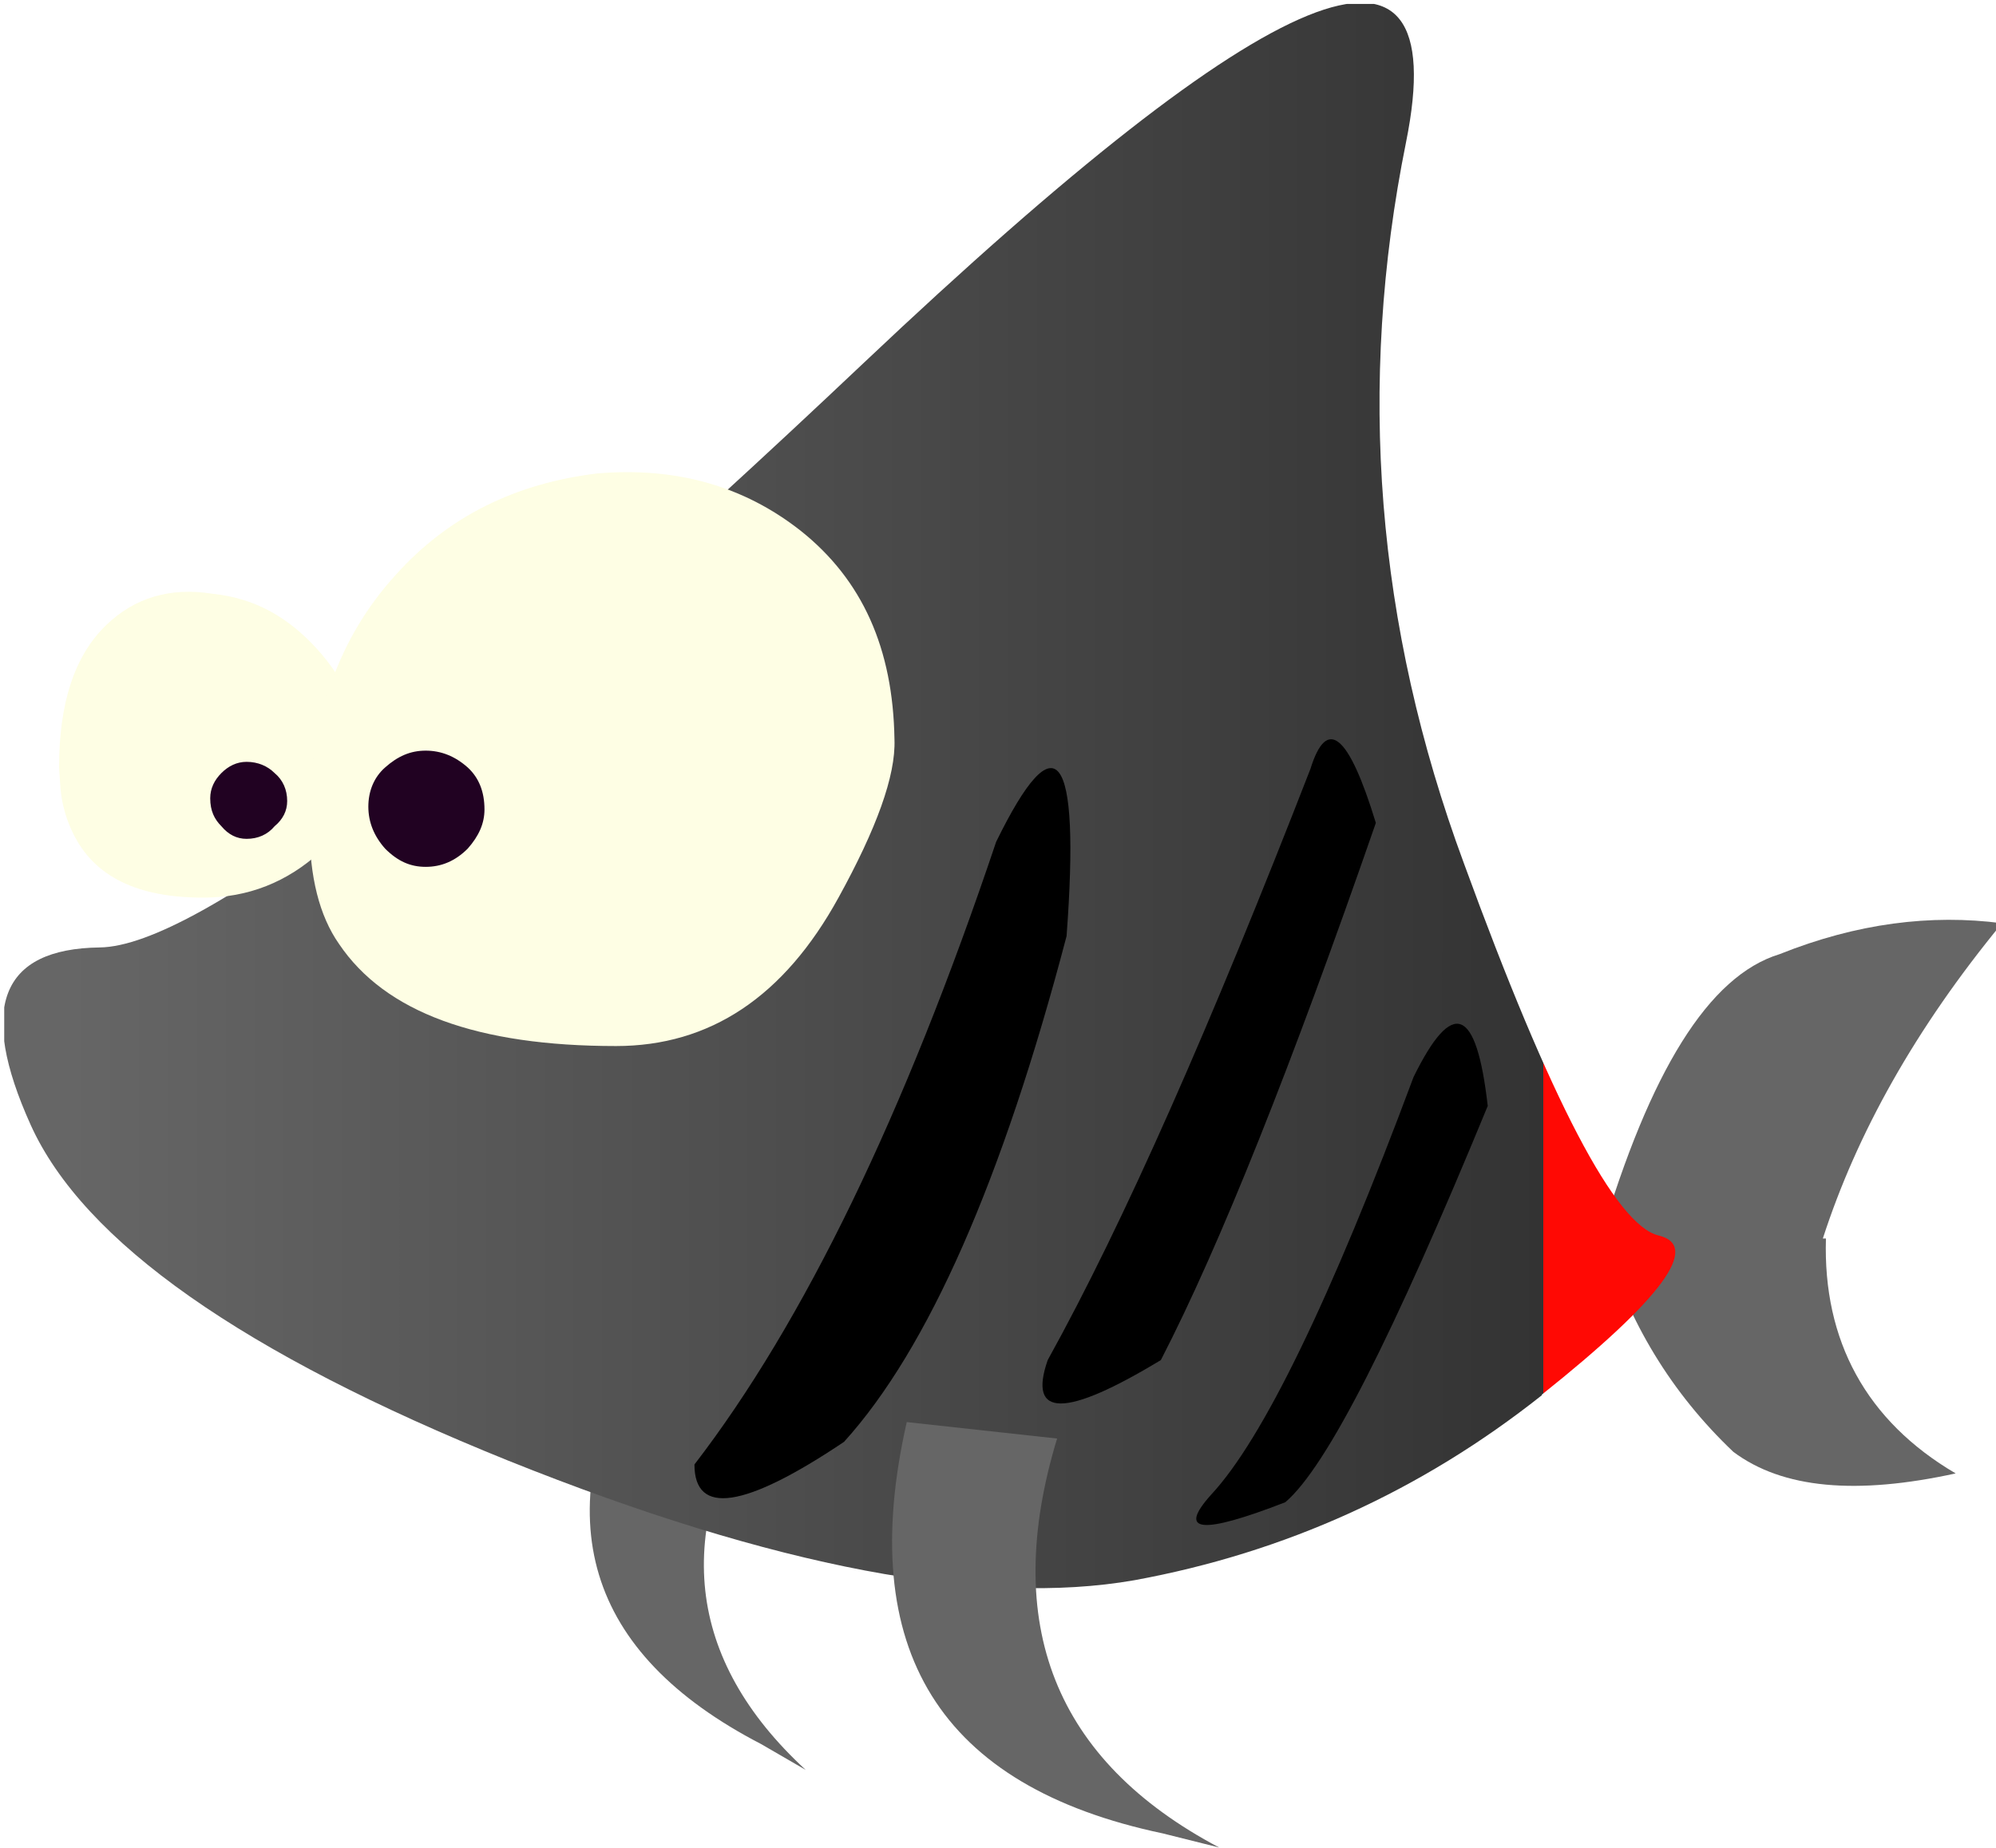 <?xml version="1.0" encoding="utf-8"?>
<!-- Generator: flash2svg, http://dissentgraphics.com/tools/flash2svg -->
<svg xmlns:xlink="http://www.w3.org/1999/xlink" width="54px" height="50px" xmlns="http://www.w3.org/2000/svg">
  <defs>
    <symbol id="shape.__20453" viewBox="-2.55 -20.2 66.5 63">
      <g id="Layer.__211">
        <g id="shape16" transform="matrix(1 0 0 1 -2.549 -20.199)">
          <path id="path11" transform="matrix(1 0 0 1 2.5 20.15)" fill="url(#linearGradient)" fill-opacity="1" d="M53.25,-14.65 C55.2,-24.3 48.05,-21.35 31.7,-5.9 15.35,9.55 5.2,17.3 1.3,17.35 -2.65,17.4 -3.55,19.75 -1.45,24.4 0.65,29.05 7,33.5 17.55,37.75 28.15,42 36.45,43.55 42.45,42.5 48.45,41.4 53.85,38.95 58.65,35.15 L58.65,35.125 Q65.83,29.404 63.3,28.8 C61.6,28.4 59,23.45 55.55,14 52.05,4.55 51.3,-5 53.25,-14.65z "/>
        </g>
      </g>
    </symbol>
    <symbol id="shape.__20455" viewBox="0 0 29.85 20.5">
      <g id="Layer.__212">
        <g id="shape18" transform="matrix(1 0 0 1 0 4.3)">
          <path id="path12" transform="matrix(1 0 0 1 0 -4.299)" fill="#FEFEE4" fill-opacity="1" d="M0,10.55 L0.05,11.3 C0.1,11.85 0.25,12.4 0.5,12.9 1.25,14.45 2.8,15.2 5.15,15.2 6.75,15.2 8.15,14.65 9.35,13.55 10.4,12.6 10.9,11.6 10.9,10.65 10.9,9 10.35,7.55 9.2,6.3 8.15,5.15 6.95,4.5 5.5,4.35 3.95,4.1 2.7,4.5 1.7,5.45 0.55,6.55 0,8.25 0,10.55z "/>
        </g>
      </g>
      <g id="Layer.__213">
        <g id="shape20" transform="matrix(1 0 0 1 8.95 0)">
          <path id="path13" transform="matrix(1 0 0 1 -8.949 0)" fill="#FEFEE4" fill-opacity="1" d="M26.5,2.1 Q23.45,-0.3 19.25,0.05 C16.3,0.4 13.9,1.6 12.05,3.65 9.9,6 8.9,9 8.95,12.7 8.95,14.45 9.3,15.85 10,16.85 11.65,19.3 14.95,20.5 19.9,20.5 23.25,20.5 25.9,18.75 27.85,15.2 29.2,12.75 29.9,10.85 29.85,9.55 29.8,6.3 28.7,3.85 26.5,2.1z "/>
        </g>
      </g>
    </symbol>
    <linearGradient gradientUnits="userSpaceOnUse" color-interpolation="sRGB" x1="-0.025" y1="26.55" x2="58.725" y2="26.55" id="linearGradient">
      <stop stop-color="#666666" stop-opacity="1" offset="0"/>
      <stop stop-color="#333333" stop-opacity="1" offset="1"/>
      <stop stop-color="#FF0904" stop-opacity="1" offset="1"/>
      <stop stop-color="#FF0904" stop-opacity="1" offset="1"/>
    </linearGradient>
  </defs>
  <g id="Layer.__202">
    <g id="Symbol.__201_1" transform="matrix(1.271 0 0 1.272 0 0)" overflow="visible">
      <g id="Layer.__226">
        <g id="shape29" transform="matrix(1 0 0 1 0 0)">
          <path id="path21" fill="#666666" fill-opacity="1" d="M13.6,28.5 Q10.6,34.2 16.2,37.1 L17.15,37.65 C14.6,35.3 14.3,32.55 16.25,29.5 L13.6,28.5z "/>
        </g>
        <g id="sprite.__20463_2" transform="matrix(1.315 0 0 1.315 11.25 43.9)" overflow="visible">
          <g id="Layer.__227">
            <g id="shape30" transform="matrix(1 0 0 1 17.35 -18.449)">
              <path id="path22" transform="matrix(1 0 0 1 -17.349 18.4)" fill="#666666" fill-opacity="1" d="M17.35,-13.3 L17.4,-13.3 C17.8,-11.95 18.5,-10.8 19.5,-9.85 20.3,-9.25 21.5,-9.15 23.1,-9.5 21.65,-10.35 20.95,-11.65 21,-13.3 L20.95,-13.3 C21.5,-15 22.45,-16.7 23.85,-18.4 22.7,-18.55 21.5,-18.4 20.25,-17.9 19.1,-17.55 18.15,-16 17.35,-13.3z "/>
            </g>
          </g>
          <g id="Layer.__228">
            <g id="sprite.__20465_4" transform="matrix(0.407 0 0 0.407 -7.449 -25.099)" overflow="visible">
              <g id="Layer.__229">
                <use xlink:href="#shape.__20453" id="shape.__20463" width="66.5" height="63" x="-2.55" y="-20.2" transform="matrix(1 0 0 1 0 0)" overflow="visible"/>
              </g>
              <g id="Masked.__20Layer.__203.__20-.__206">
                <g id="shape31" transform="matrix(1 0 0 1 24.9 9.05)">
                  <path id="path23" transform="matrix(1 0 0 1 -24.899 -9.049)" fill="#000000" fill-opacity="1" d="M52,12.35 Q50.38,7.049 49.4,10.2 C45.45,20.35 42,28.2 38.95,33.7 38.15,36 39.65,36 43.45,33.7 45.8,29.15 48.65,22 52,12.35z M56.45,23.6 C56,19.65 55.05,19.3 53.5,22.45 50.2,31.3 47.5,36.85 45.45,39.05 44.1,40.55 45.05,40.65 48.4,39.35 50.05,37.95 52.7,32.7 56.45,23.6zM39.7,16.85 C40.25,9.45 39.3,8.2 36.9,13.1 33.25,23.95 29.25,32.2 24.9,37.85 24.9,39.9 26.9,39.6 30.85,36.95 34.2,33.25 37.15,26.55 39.7,16.85z"/>
                </g>
              </g>
            </g>
          </g>
          <g id="Layer.__230">
            <g id="sprite.__20467_4" transform="matrix(0.453 0 0 0.453 -7.599 -25.749)" overflow="visible">
              <g id="Layer.__231">
                <use xlink:href="#shape.__20455" id="shape.__20464" width="29.85" height="20.5" x="0" y="0" transform="matrix(1 0 0 1 0 0)" overflow="visible"/>
              </g>
              <g id="Layer.__232">
                <g id="shape32" transform="matrix(1 0 0 1 5.4 9.95)">
                  <path id="path24" transform="matrix(1 0 0 1 -5.399 -9.949)" fill="#210222" fill-opacity="1" d="M15.2,12.05 Q15.2,11.1 14.6,10.55 C14.15,10.15 13.65,9.95 13.1,9.95 12.55,9.95 12.1,10.15 11.65,10.55 11.25,10.9 11.05,11.4 11.05,11.95 11.05,12.5 11.25,13 11.65,13.45 12.1,13.9 12.55,14.1 13.1,14.1 13.65,14.1 14.15,13.9 14.6,13.45 15,13 15.2,12.55 15.2,12.05z M6.7,10.35 C6.35,10.35 6.05,10.5 5.8,10.75 5.55,11 5.4,11.3 5.4,11.65 5.4,12.1 5.55,12.4 5.8,12.65 6.05,12.95 6.35,13.1 6.7,13.1 7.1,13.1 7.45,12.95 7.7,12.65 8,12.4 8.15,12.1 8.15,11.75 8.15,11.35 8,11 7.7,10.75 7.45,10.5 7.1,10.35 6.7,10.35z"/>
                </g>
              </g>
            </g>
          </g>
        </g>
      </g>
      <g id="Layer.__233">
        <g id="shape33" transform="matrix(1 0 0 1 19 30.25)">
          <path id="path25" transform="matrix(1 0 0 1 -18.999 -30.249)" fill="#666666" fill-opacity="1" d="M24.75,39 L25.95,39.3 C22.45,37.45 21.3,34.55 22.5,30.6 L19.3,30.25 C18.2,35.1 20,38 24.75,39z "/>
        </g>
      </g>
    </g>
  </g>
</svg>